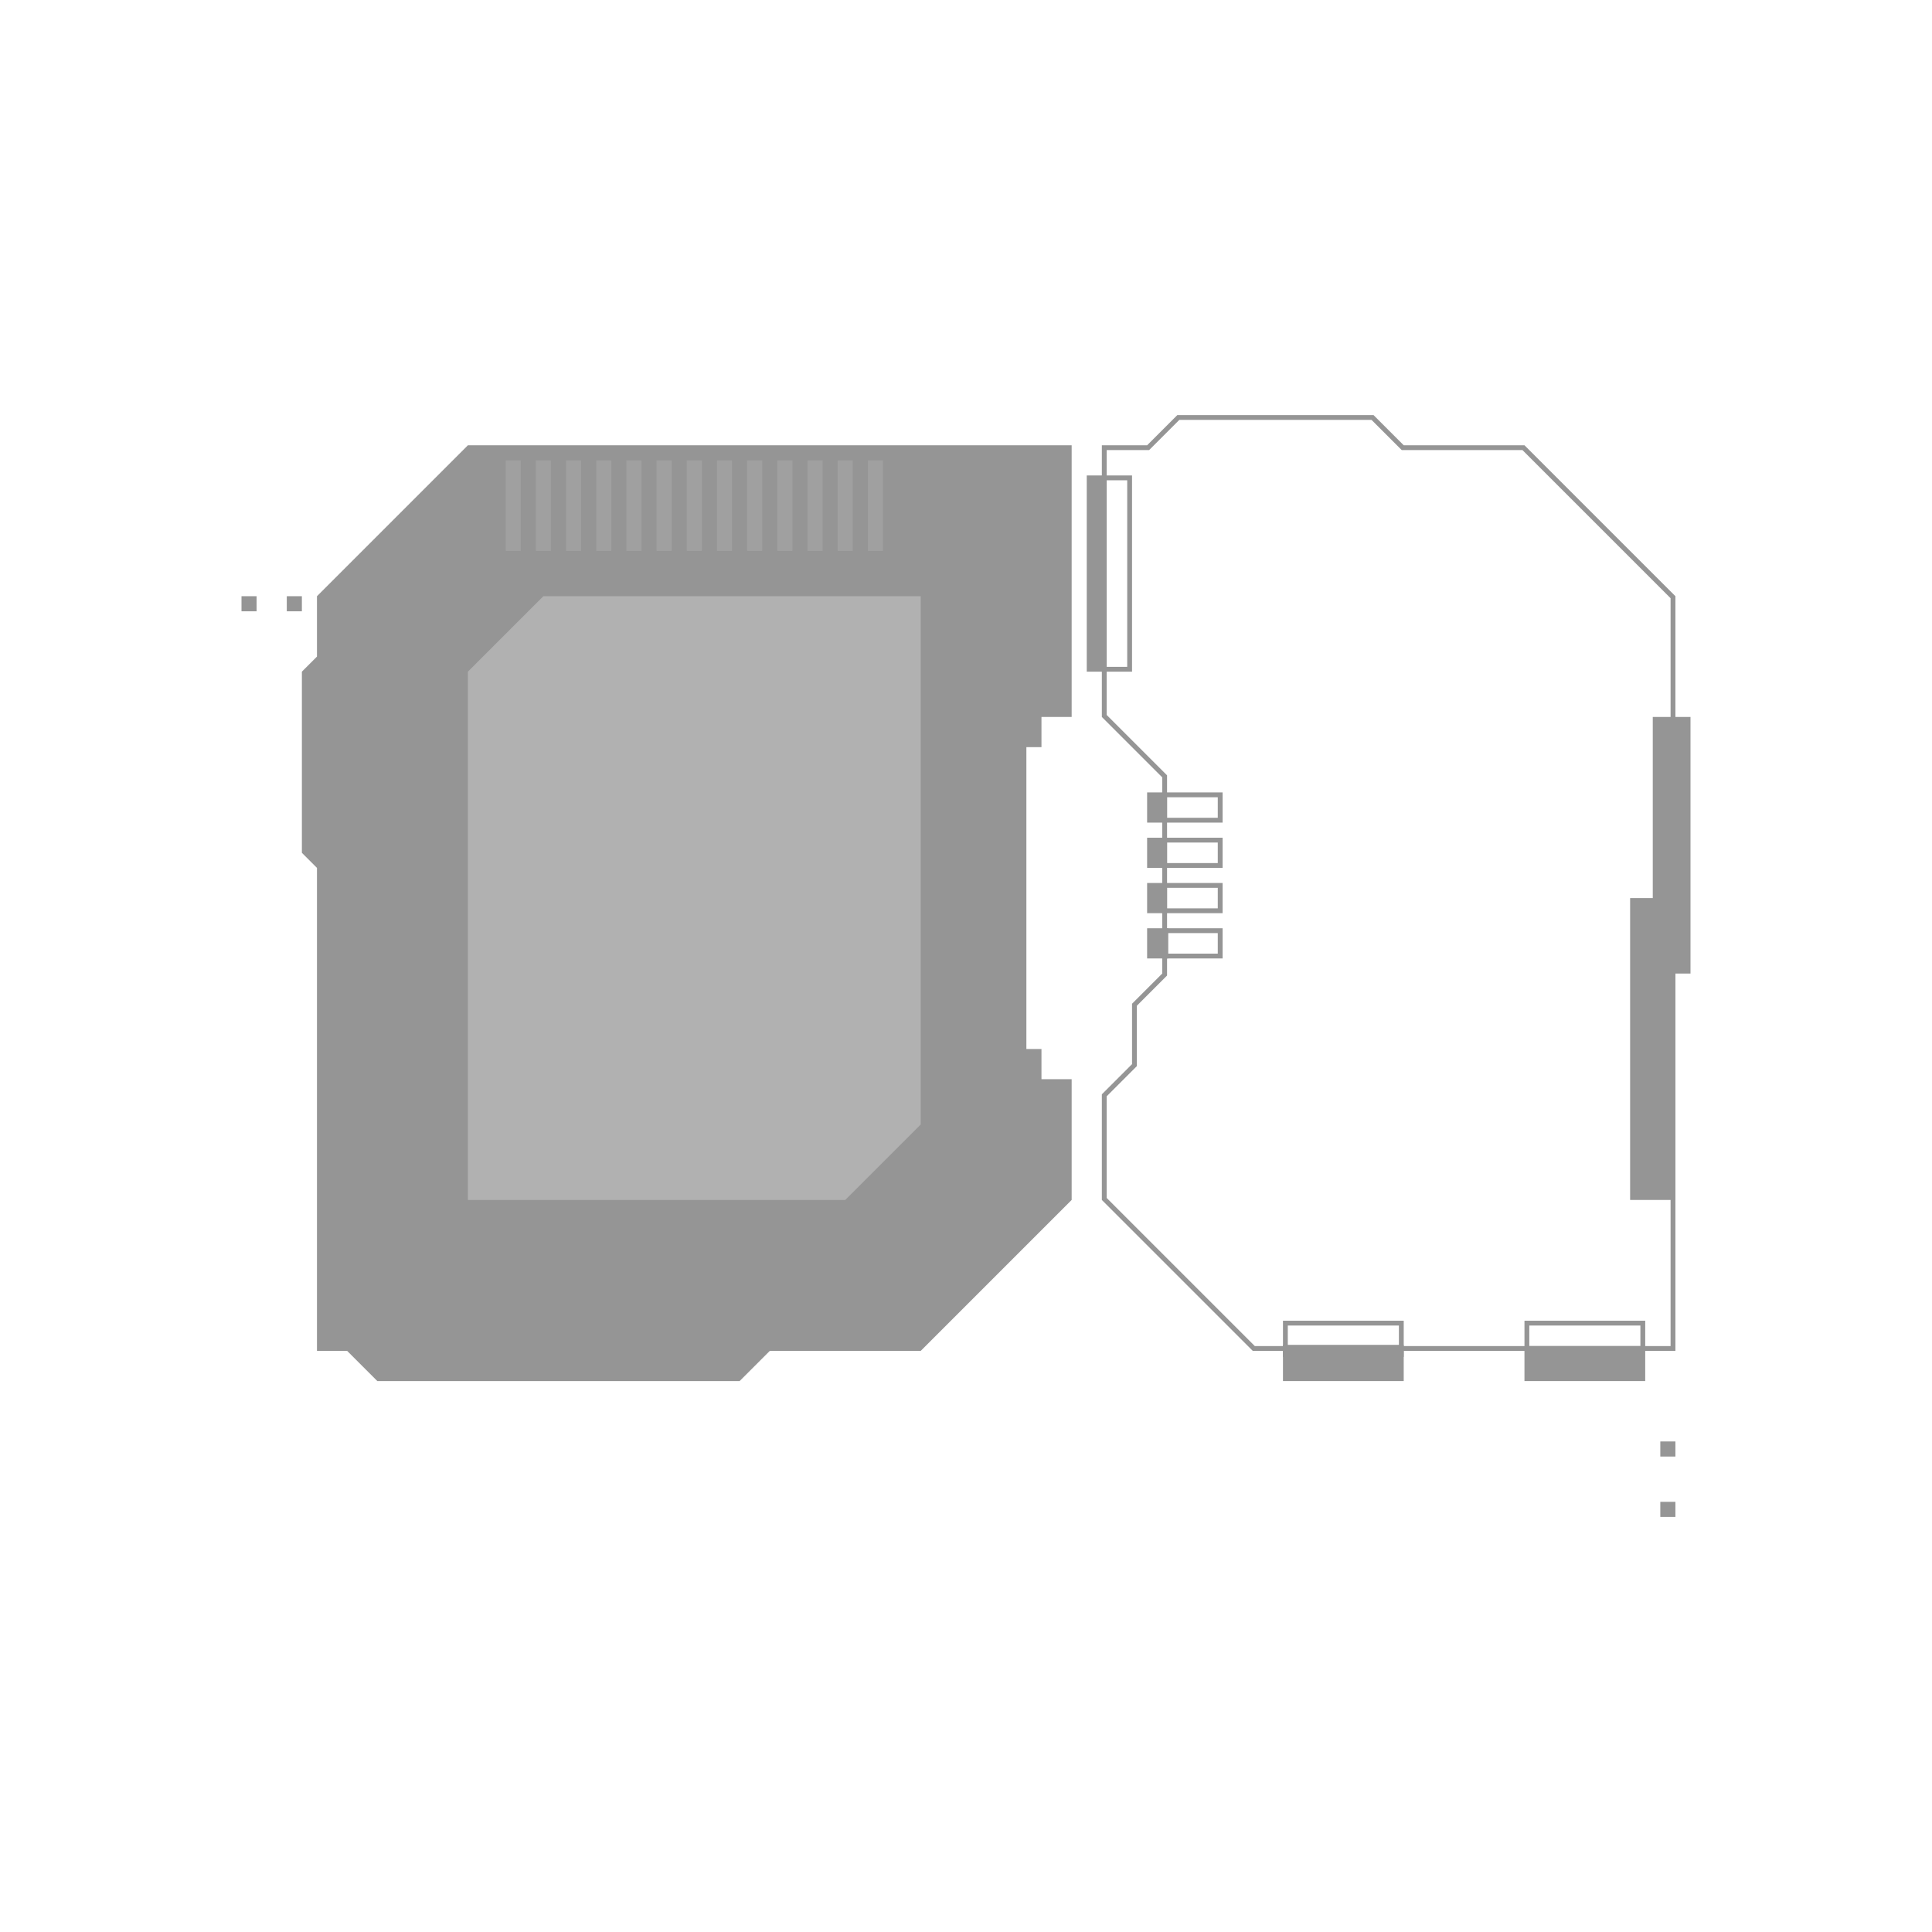 <?xml version="1.0" encoding="UTF-8" standalone="no"?><!DOCTYPE svg PUBLIC "-//W3C//DTD SVG 1.1//EN" "http://www.w3.org/Graphics/SVG/1.1/DTD/svg11.dtd"><svg width="100%" height="100%" viewBox="0 0 2000 2000" version="1.1" xmlns="http://www.w3.org/2000/svg" xmlns:xlink="http://www.w3.org/1999/xlink" xml:space="preserve" style="fill-rule:evenodd;clip-rule:evenodd;stroke-linejoin:round;stroke-miterlimit:1.414;"><g><path d="M1109.38,742.188l-31.25,0l0,31.25l-15.625,0l0,312.5l15.625,-0.001l0,31.25l31.25,0l0,125l-156.25,156.251l-156.25,0l-31.25,31.249l-375,0l-31.25,-31.249l-31.25,0l0,-500.001l-15.625,-15.625l0,-187.5l15.625,-15.625l0,-62.5l156.25,-156.25l625,0l0,281.25Z" style="fill:#959595;"/><clipPath id="_clip1"><path d="M1109.38,742.188l-31.25,0l0,31.25l-15.625,0l0,312.5l15.625,-0.001l0,31.25l31.25,0l0,125l-156.25,156.251l-156.25,0l-31.25,31.249l-375,0l-31.25,-31.249l-31.25,0l0,-500.001l-15.625,-15.625l0,-187.5l15.625,-15.625l0,-62.5l156.25,-156.25l625,0l0,281.25Z"/></clipPath><g clip-path="url(#_clip1)"><path d="M484.375,695.313l78.125,-78.125l390.625,0l0,546.875l-78.125,78.124l-390.625,0l0,-546.875Z" style="fill:#b1b1b1;"/><path d="M523.438,476.563l15.625,0l0,93.75l-15.625,0l0,-93.75Zm31.25,0l15.625,0l0,93.75l-15.625,0l0,-93.75Zm31.25,0l15.625,0l0,93.75l-15.625,0l0,-93.75Zm31.25,0l15.625,0l0,93.75l-15.625,0l0,-93.75Zm31.25,0l15.625,0l0,93.75l-15.625,0l0,-93.75Zm31.25,0l15.625,0l0,93.75l-15.625,0l0,-93.75Zm31.25,0l15.625,0l0,93.75l-15.625,0l0,-93.75Zm31.25,0l15.625,0l0,93.75l-15.625,0l0,-93.75Zm31.25,0l15.625,0l0,93.75l-15.625,0l0,-93.75Zm31.25,0l15.625,0l0,93.75l-15.625,0l0,-93.75Zm31.25,0l15.625,0l0,93.75l-15.625,0l0,-93.75Zm31.25,0l15.625,0l0,93.75l-15.625,0l0,-93.75Zm46.875,0l0,93.75l-15.625,0l0,-93.75l15.625,0Z" style="fill:#a0a0a0;"/></g><path d="M1453.13,460.938l125,0l156.25,156.25l0,781.25l-437.5,-0.001l-156.25,-156.25l0,-109.375l31.25,-31.25l0,-62.5l31.25,-31.25l0,-203.125l-62.5,-62.5l0,-281.25l46.875,0l31.25,-31.25l203.125,0l31.25,31.25Zm-232.304,-26.25l-31.25,31.25l-43.946,0l0,274.179l62.5,62.5l0,207.268l-31.25,31.25l0,62.5l-31.25,31.25l0,105.232l153.321,153.321l430.429,0l0,-774.178l-153.321,-153.322l-125,0l-31.25,-31.25l-198.983,0Z" style="fill:#959595;"/><rect x="1328.13" y="1392.19" width="125" height="12.5" style="fill:#959595;"/><path d="M1703.13,1398.44l-125,-0.001l0,-31.25l125,0l0,31.25Zm-250,0l-125,0l0,-31.25l125,0l0,31.25Zm130,-26.25l0,21.25l115,0l0,-21.25l-115,0Zm-250,0l0,21.25l115,0l0,-21.25l-115,0Zm-67.5,-380l-62.5,0l0,-31.25l62.5,0l0,31.25Zm-57.5,-26.25l0,21.25l52.5,0l0,-21.25l-52.5,0Zm57.5,-20.625l-62.5,0l0,-31.25l62.5,0l0,31.25Zm-57.5,-26.25l0,21.25l52.5,0l0,-21.25l-52.5,0Zm57.5,-20.625l-62.5,0l0,-31.25l62.5,0l0,31.25Zm-57.5,-26.25l0,21.25l52.5,0l0,-21.25l-52.5,0Zm57.5,-20.625l-62.5,0l0,-31.25l62.5,0l0,31.25Zm-57.5,-26.25l0,21.25l52.5,0l0,-21.25l-52.5,0Zm-36.25,-130l-31.25,0l0,-203.125l31.25,0l0,203.125Zm-26.25,-198.125l0,193.125l21.25,0l0,-193.125l-21.25,0Z" style="fill:#959595;"/><path d="M1718.75,1554.69l15.625,-0.001l0,15.625l-15.625,0l0,-15.625Zm0,-62.5l15.625,0l0,15.625l-15.625,0l0,-15.625Zm-265.625,-62.5l-125,0l0,-31.25l125,0l0,31.25Zm250,0l-125,0l0,-35.937l125,0l0,35.937Zm31.25,-187.5l-46.875,0l0,-312.5l23.438,0l-0.001,-187.5l39.063,0l0,265.625l-15.625,0l0,234.375Zm-525,-250l-21.875,0l0,-31.25l21.875,0l0,31.25Zm-1.563,-46.875l-20.312,0l0,-31.25l20.312,0l0,31.25Zm-1.562,-46.875l-18.75,0l0,-31.25l18.75,0l0,31.25Zm0,-46.875l-18.75,0l0,-31.25l18.75,0l0,31.25Zm-62.5,-156.25l-18.75,0l0,-203.125l18.75,0l0,203.125Zm-846.875,-78.125l15.625,0l0,15.625l-15.625,0l0,-15.625Zm-31.25,0l0,15.625l-15.625,0l0,-15.625l15.625,0Z" style="fill:#959595;"/></g></svg>